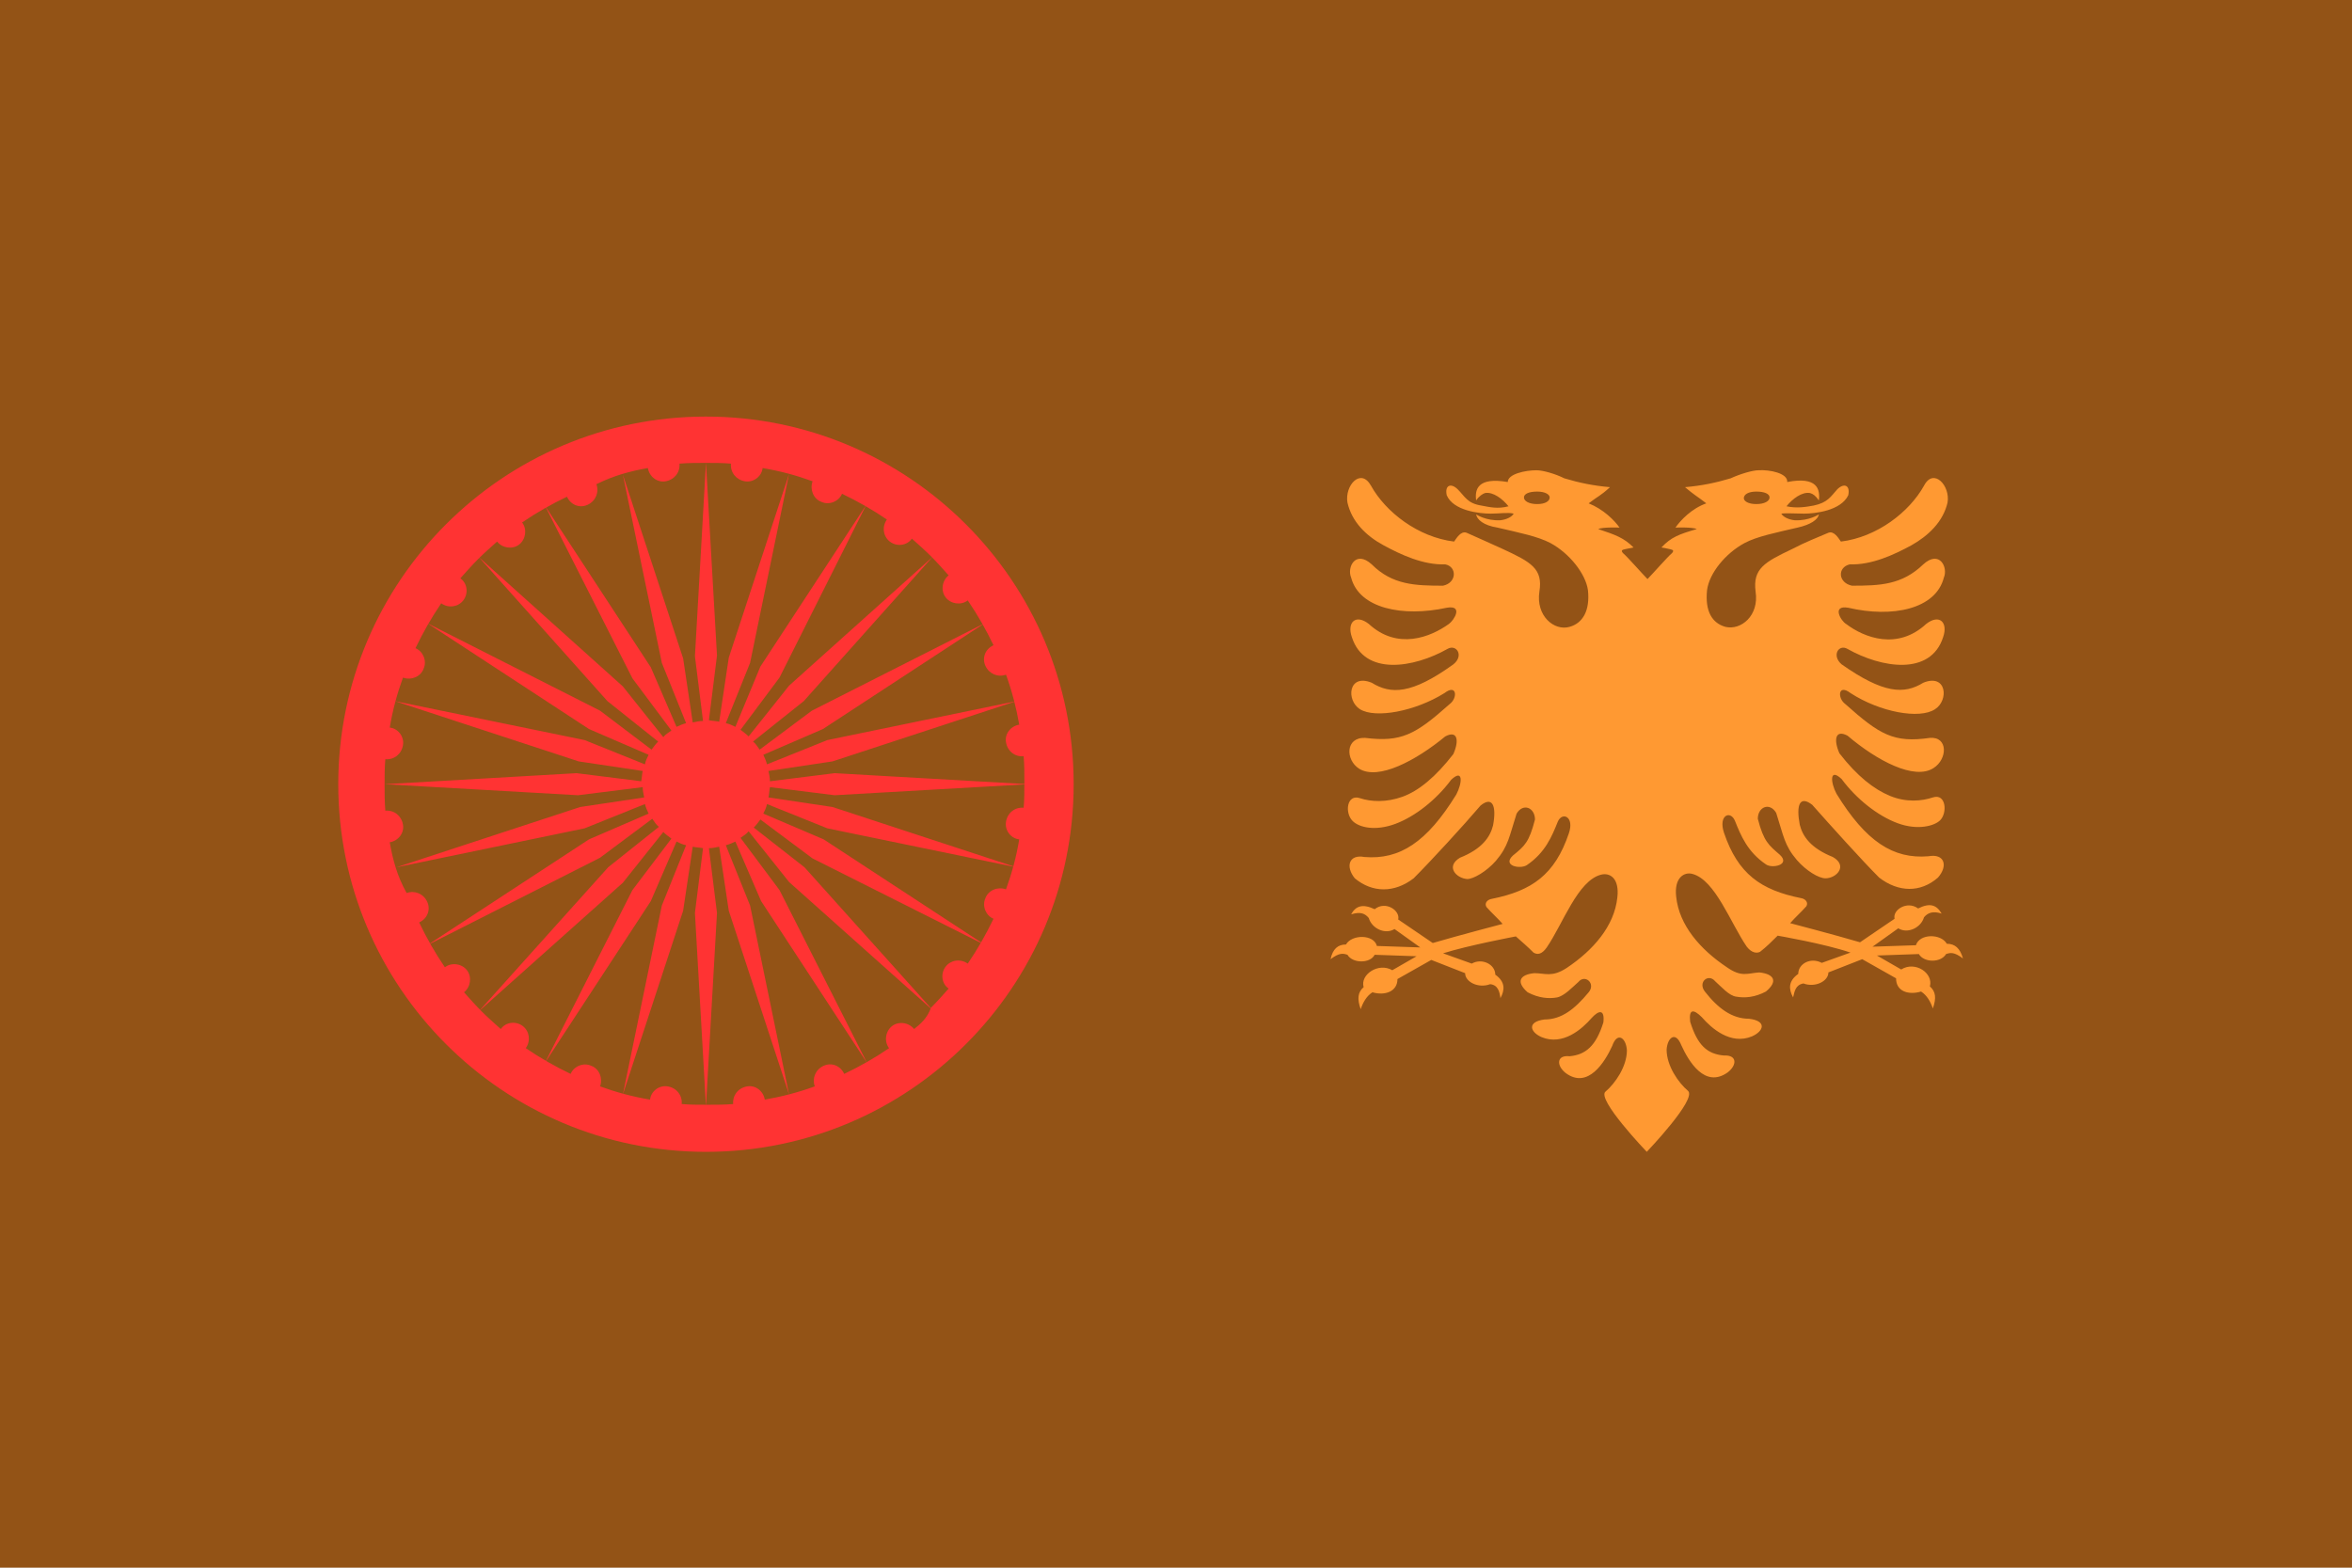 <?xml version="1.0" encoding="utf-8" ?>
<svg baseProfile="full" height="100px" version="1.1" width="150px" xmlns="http://www.w3.org/2000/svg" xmlns:ev="http://www.w3.org/2001/xml-events" xmlns:xlink="http://www.w3.org/1999/xlink"><defs><clipPath id="mask0"><rect height="100" width="150" x="0" y="0" /></clipPath></defs><g clip-path="url(#mask0)"><rect fill="#935316" height="100" stroke="none" width="150" x="0" y="0" /></g><g transform="translate(21.573, 26.573) scale(0.469) rotate(0, 50.0, 50.0)"><path d="M 50.0,0.0 C 22.4,0.0 0.0,22.4 0.0,50.0 C 0.0,77.6 22.4,100.0 50.0,100.0 C 77.6,100.0 100.0,77.6 100.0,50.0 C 100.0,22.4 77.6,0.0 50.0,0.0 M 78.3,83.3 C 77.6,82.4 76.2,82.2 75.3,82.9 C 74.4,83.6 74.2,85 74.9,85.9 C 73,87.2 70.9,88.4 68.8,89.4 C 68.3,88.3 67.1,87.8 66.0,88.3 C 64.9,88.8 64.4,90.0 64.8,91.1 C 62.6,91.9 60.3,92.5 58.0,92.9 C 57.8,91.7 56.7,90.9 55.6,91.1 C 54.4,91.3 53.6,92.3 53.7,93.5 C 52.5,93.6 51.4,93.6 50.2,93.6 C 49.0,93.6 47.8,93.6 46.7,93.5 C 46.8,92.3 46.0,91.3 44.8,91.1 C 43.6,90.9 42.5,91.8 42.4,92.9 C 40,92.5 37.8,91.9 35.6,91.1 C 36,90.0 35.5,88.7 34.4,88.3 C 33.3,87.8 32,88.4 31.6,89.4 C 29.5,88.4 27.4,87.2 25.5,85.9 C 26.2,84.9 26,83.6 25.1,82.9 C 24.2,82.2 22.8,82.3 22.1,83.3 C 21.2,82.5 20.3,81.7 19.5,80.9 C 18.7,80.1 17.9,79.2 17.1,78.3 C 18,77.6 18.2,76.2 17.5,75.3 C 16.8,74.4 15.4,74.2 14.5,74.9 C 13.2,73 12,70.9 11,68.8 C 12.1,68.3 12.6,67.1 12.1,66.0 C 11.6,64.9 10.4,64.4 9.3,64.8 C 8.0,62.5 7.4,60.2 7.0,57.9 C 8.2,57.7 9.0,56.6 8.8,55.5 C 8.6,54.3 7.6,53.5 6.4,53.6 C 6.3,52.4 6.3,51.3 6.3,50.1 C 6.3,48.9 6.3,47.7 6.4,46.6 C 7.6,46.7 8.6,45.9 8.8,44.7 C 9.0,43.5 8.1,42.4 7,42.3 C 7.4,39.9 8.0,37.7 8.8,35.5 C 9.9,35.9 11.2,35.4 11.6,34.3 C 12.1,33.2 11.5,31.9 10.5,31.5 C 11.5,29.4 12.7,27.3 14,25.4 C 15,26.1 16.3,25.9 17.0,25 C 17.7,24.1 17.6,22.7 16.6,22 C 17.4,21.1 18.2,20.2 19.0,19.4 C 19.8,18.6 20.7,17.8 21.6,17 C 22.3,17.9 23.7,18.1 24.6,17.4 C 25.5,16.7 25.7,15.3 25.0,14.4 C 26.9,13.1 29.0,11.9 31.1,10.9 C 31.6,12 32.8,12.5 33.9,12 C 35.0,11.5 35.5,10.3 35.1,9.2 C 37.5,8.0 39.8,7.4 42.1,7.0 C 42.3,8.2 43.4,9.0 44.5,8.8 C 45.7,8.6 46.5,7.6 46.4,6.4 C 47.6,6.3 48.7,6.3 49.9,6.3 C 51.1,6.3 52.3,6.3 53.4,6.4 C 53.3,7.6 54.1,8.6 55.3,8.8 C 56.5,9.0 57.6,8.1 57.7,7 C 60.1,7.4 62.3,8.0 64.5,8.8 C 64.1,9.9 64.6,11.2 65.7,11.6 C 66.8,12.1 68.1,11.5 68.5,10.5 C 70.6,11.5 72.7,12.7 74.6,14 C 73.9,15 74.1,16.3 75.0,17.0 C 75.9,17.7 77.3,17.6 78.0,16.6 C 78.9,17.4 79.8,18.2 80.6,19.0 C 81.4,19.8 82.2,20.7 83.0,21.6 C 82.1,22.3 81.9,23.7 82.6,24.6 C 83.3,25.5 84.7,25.7 85.6,25.0 C 86.9,26.9 88.1,29.0 89.1,31.1 C 88.0,31.6 87.5,32.8 88.0,33.9 C 88.5,35.0 89.7,35.5 90.8,35.1 C 91.6,37.3 92.2,39.6 92.6,41.9 C 91.4,42.1 90.6,43.2 90.8,44.3 C 91.0,45.5 92.0,46.3 93.2,46.2 C 93.3,47.4 93.3,48.5 93.3,49.7 C 93.3,50.9 93.3,52.1 93.2,53.2 C 92.0,53.1 91.0,53.9 90.8,55.1 C 90.6,56.3 91.5,57.4 92.6,57.5 C 92.2,59.9 91.6,62.1 90.8,64.3 C 89.7,63.9 88.4,64.4 88.0,65.5 C 87.5,66.6 88.1,67.9 89.1,68.3 C 88.1,70.4 86.9,72.5 85.6,74.4 C 84.6,73.7 83.3,73.9 82.6,74.8 C 81.9,75.7 82.0,77.1 83.0,77.8 C 82.2,78.7 81.4,79.6 80.6,80.4 C 80.1,81.8 79.2,82.6 78.3,83.3" fill="#ff3333" stroke="none" stroke-width="3.0px" /><path d="M 56.5,55.9 C 56.8,55.6 57.1,55.2 57.4,54.8 L 64.5,60.1 L 88.0,71.9 L 66.0,57.5 L 57.8,54.0 C 58.0,53.6 58.2,53.2 58.3,52.7 L 66.5,56.0 L 92.2,61.3 L 67.2,53.1 L 58.5,51.8 C 58.6,51.4 58.6,50.9 58.7,50.4 L 67.5,51.5 L 93.8,50.0 L 67.5,48.5 L 58.7,49.6 C 58.7,49.1 58.6,48.7 58.5,48.2 L 67.2,46.9 L 92.2,38.7 L 66.5,44.0 L 58.3,47.3 C 58.2,46.9 58.0,46.4 57.8,46.0 L 65.9,42.5 L 87.9,28.1 L 64.4,40.0 L 57.3,45.3 C 57,44.9 56.8,44.5 56.4,44.2 L 63.3,38.7 L 80.8,19.1 L 61.3,36.6 L 55.8,43.5 C 55.5,43.2 55.1,42.9 54.7,42.6 L 60,35.5 L 71.8,12.0 L 57.4,34.0 L 54.0,42.2 C 53.6,42.0 53.2,41.8 52.7,41.7 L 56.0,33.5 L 61.3,7.8 L 53.1,32.8 L 51.8,41.5 C 51.4,41.4 50.9,41.4 50.4,41.3 L 51.5,32.5 L 50.0,6.3 L 48.5,32.6 L 49.6,41.4 C 49.1,41.4 48.7,41.5 48.2,41.6 L 46.9,32.9 L 38.7,7.9 L 44.0,33.5 L 47.3,41.7 C 46.9,41.8 46.4,42.0 46.0,42.2 L 42.5,34.1 L 28.1,12.1 L 40.0,35.6 L 45.3,42.7 C 44.9,43.0 44.5,43.2 44.2,43.6 L 38.7,36.7 L 19.1,19.1 L 36.6,38.7 L 43.5,44.2 C 43.2,44.5 42.9,44.9 42.6,45.3 L 35.6,40.0 L 12.1,28.1 L 34.1,42.5 L 42.2,46.0 C 42.0,46.4 41.8,46.8 41.7,47.3 L 33.5,44.0 L 7.7,38.7 L 32.7,46.9 L 41.4,48.2 C 41.3,48.6 41.3,49.1 41.2,49.6 L 32.4,48.5 L 6.3,50.0 L 32.6,51.5 L 41.4,50.4 C 41.4,50.9 41.5,51.3 41.6,51.8 L 32.9,53.1 L 7.9,61.3 L 33.5,56.0 L 41.7,52.7 C 41.8,53.1 42.0,53.6 42.2,54.0 L 34.1,57.5 L 12.1,71.9 L 35.6,60.0 L 42.7,54.7 C 43.0,55.1 43.2,55.5 43.6,55.8 L 36.7,61.3 L 19.1,80.9 L 38.7,63.4 L 44.2,56.5 C 44.5,56.8 44.9,57.1 45.3,57.4 L 40.0,64.4 L 28.1,87.9 L 42.5,65.9 L 46.0,57.8 C 46.4,58 46.8,58.2 47.3,58.3 L 44.0,66.5 L 38.7,92.2 L 46.9,67.2 L 48.2,58.5 C 48.6,58.6 49.1,58.6 49.6,58.7 L 48.5,67.5 L 50.0,93.8 L 51.5,67.5 L 50.4,58.7 C 50.9,58.7 51.3,58.6 51.8,58.5 L 53.1,67.2 L 61.3,92.2 L 56.0,66.5 L 52.7,58.3 C 53.1,58.2 53.6,58.0 54.0,57.8 L 57.5,65.9 L 71.9,87.9 L 60.0,64.4 L 54.7,57.3 C 55.1,57 55.5,56.8 55.8,56.4 L 61.3,63.3 L 80.9,80.8 L 63.4,61.3 L 56.5,55.9" fill="#ff3333" stroke="none" stroke-width="3.0px" /></g><g transform="translate(81.573, 26.573) scale(0.469) rotate(0, 50.0, 50.0)"><path d="M 90.8,71.7 C 90.0,70.3 87.1,70.3 86.6,71.9 L 80.7,72.1 L 84.2,69.6 C 85.5,70.4 87.3,69.5 87.7,68.1 C 88.2,67.5 88.9,67.2 90.1,67.6 C 89.4,66.4 88.5,66.1 86.9,66.9 C 85.4,65.8 83.4,67.1 83.7,68.3 L 79,71.5 C 75.6,70.5 69.5,68.9 69.5,68.9 C 70.2,68.1 71,67.4 71.7,66.6 C 72,66.1 71.6,65.6 71,65.5 C 65.5,64.4 62.4,62.2 60.5,56.6 C 59.7,54.2 61.4,53.5 62,55 C 62.8,57 63.7,59.2 66.2,60.9 C 67,61.5 69.6,61 68.1,59.6 C 66.6,58.3 65.9,57.8 65.1,54.7 C 65.1,53.1 66.7,52.4 67.6,53.9 C 68.6,57 68.7,58.3 70.4,60.3 C 71.7,61.8 73.4,62.8 74.3,62.8 C 75.8,62.8 77.4,61.1 75.3,59.9 C 72.3,58.7 71.2,57.1 70.8,55.5 C 70.3,52.8 70.8,51.5 72.5,52.8 C 74.8,55.4 79.3,60.4 81.6,62.7 C 84.2,64.7 87.2,64.8 89.6,62.7 C 91.0,61.1 90.5,59.4 88.3,59.8 C 83.5,60.2 79.8,57.8 75.8,51.3 C 75.0,49.8 74.8,47.7 76.5,49.3 C 78.5,52 81.4,54.3 84.1,55.3 C 86.8,56.3 89.1,55.7 89.9,54.9 C 90.9,53.9 90.7,51.2 88.9,51.8 C 87.4,52.3 85.3,52.5 83.1,51.6 C 80.9,50.7 78.6,48.9 76.2,45.8 C 75.4,44 75.6,42.5 77.3,43.4 C 81.3,46.8 86.4,49.5 89,47.8 C 90.9,46.6 91,43.5 88.5,43.7 C 83.6,44.4 81.7,43.3 77,39.1 C 75.9,38.3 76,36.3 77.7,37.6 C 81.7,40.2 87.1,41.2 89.2,39.8 C 91.1,38.6 90.8,34.9 87.6,36.2 C 85.0,37.8 82.2,37.7 76.5,33.7 C 75.1,32.5 76.1,30.9 77.3,31.6 C 81.9,34.2 88.6,35.3 90.3,30 C 91.0,28 89.8,26.8 88.0,28.2 C 84.1,31.8 79.6,30.1 77.1,28.2 C 76.4,27.8 75.1,25.6 77.4,26 C 83.4,27.4 89.3,26.2 90.4,21.9 C 91,20.5 89.8,18.1 87.6,20.1 C 84.7,22.9 81.7,23 77.9,23 C 76,22.6 75.9,20.5 77.6,20.1 C 80.6,20.2 83.6,18.8 86.0,17.5 C 88.3,16.2 90.3,14.3 90.9,11.7 C 91.3,9.4 89.0,6.9 87.7,9.4 C 85.7,13 81.3,16.4 76.4,17 C 76.1,16.6 75.5,15.5 74.7,15.8 C 73.3,16.4 71.5,17.1 69.8,18 C 66.0,19.8 64.4,20.7 64.8,23.8 C 65.3,27.1 62.8,29.1 60.7,28.6 C 58.9,28.1 57.9,26.5 58.2,23.6 C 58.5,21.3 60.7,18.6 63.3,17.2 C 65.0,16.3 67.5,15.8 70.5,15.1 C 72.3,14.7 73.3,14 73.4,13.3 C 73.4,13.3 72.1,14.2 70.1,14.1 C 69.2,14 68.5,13.6 68.3,13.2 C 69,13.1 70.3,13.2 71.4,13.2 C 72.9,13.2 76.4,12.8 77.4,10.7 C 77.7,9.3 76.8,9 75.9,9.9 C 75.0,10.9 74.6,11.7 72.7,12.1 C 71.6,12.3 70.4,12.5 69.0,12.2 C 69.8,11.2 71.1,10.2 72.2,10.4 C 72.6,10.5 73.0,10.8 73.4,11.4 C 73.6,9.9 73.2,8.1 69.1,8.9 C 69.2,7.7 66.7,7.2 65.2,7.3 C 64.4,7.3 62.7,7.8 61.4,8.4 C 59.4,9 57.5,9.4 55.2,9.6 C 56.5,10.7 56.8,10.8 58.1,11.8 C 56.1,12.5 54.6,14.1 53.9,15.1 C 53.9,15.1 56.2,15 56.8,15.3 C 54.4,16 53.3,16.4 52.0,17.8 C 52.5,17.9 53.1,18 53.4,18.1 C 53.7,18.2 53.6,18.4 53.4,18.6 C 52.9,19 50.7,21.5 50.1,22.1 C 49.5,21.5 47.3,19 46.8,18.6 C 46.6,18.4 46.5,18.2 46.8,18.1 C 47.1,18 47.8,17.9 48.2,17.8 C 46.9,16.5 45.8,16.1 43.4,15.3 C 44,15 46.3,15.1 46.3,15.1 C 45.6,14.1 44.1,12.6 42.1,11.8 C 43.4,10.8 43.7,10.8 45.0,9.6 C 42.7,9.4 40.8,9 38.8,8.4 C 37.6,7.8 35.9,7.3 35.0,7.3 C 33.5,7.3 31.1,7.8 31.1,8.9 C 27.0,8.2 26.6,9.9 26.8,11.4 C 27.2,10.8 27.7,10.5 28.0,10.4 C 29.1,10.2 30.4,11.2 31.2,12.2 C 29.7,12.6 28.6,12.3 27.5,12.1 C 25.6,11.8 25.3,10.9 24.3,9.9 C 23.4,9 22.5,9.3 22.8,10.7 C 23.7,12.8 27.2,13.2 28.8,13.2 C 29.9,13.2 31.2,13 31.9,13.2 C 31.7,13.6 31,14 30.1,14.1 C 28.1,14.2 26.8,13.3 26.8,13.3 C 26.9,14 27.8,14.8 29.7,15.1 C 32.7,15.8 35.2,16.3 36.9,17.2 C 39.5,18.6 41.7,21.4 42.0,23.6 C 42.3,26.4 41.3,28.1 39.5,28.6 C 37.4,29.2 34.9,27.1 35.4,23.8 C 35.9,20.7 34.3,19.8 30.4,18 C 28.6,17.2 26.9,16.4 25.5,15.8 C 24.7,15.5 24.1,16.6 23.8,17 C 18.9,16.4 14.5,13 12.5,9.4 C 11.1,6.9 8.9,9.4 9.3,11.7 C 9.9,14.3 11.8,16.2 14.2,17.5 C 16.6,18.8 19.6,20.2 22.6,20.1 C 24.2,20.4 24.2,22.6 22.3,23 C 18.5,23 15.4,22.9 12.6,20.1 C 10.4,18.1 9.2,20.5 9.8,21.9 C 10.9,26.1 16.8,27.3 22.8,26 C 25.1,25.6 23.8,27.7 23.1,28.2 C 20.6,30 16.1,31.8 12.2,28.2 C 10.4,26.8 9.2,28 9.9,30 C 11.6,35.3 18.3,34.2 22.9,31.6 C 24.1,30.9 25.2,32.5 23.7,33.7 C 18,37.8 15.2,37.8 12.6,36.2 C 9.4,34.9 9.1,38.6 11,39.8 C 13.1,41.1 18.5,40.1 22.5,37.6 C 24.2,36.3 24.3,38.3 23.2,39.1 C 18.5,43.3 16.6,44.3 11.7,43.7 C 9.0,43.6 9.0,46.7 10.9,47.9 C 13.5,49.5 18.6,46.8 22.6,43.5 C 24.3,42.6 24.5,44.1 23.7,45.9 C 21.3,49.0 19,50.9 16.8,51.7 C 14.6,52.5 12.5,52.4 11,51.9 C 9.2,51.3 8.9,53.9 10,55.0 C 10.9,55.9 13.1,56.4 15.8,55.4 C 18.5,54.4 21.4,52.1 23.4,49.4 C 25.1,47.8 24.9,49.9 24.1,51.4 C 20.1,57.9 16.4,60.3 11.6,59.9 C 9.5,59.5 9,61.2 10.3,62.8 C 12.7,64.8 15.7,64.8 18.3,62.8 C 20.6,60.5 25.1,55.6 27.4,52.9 C 29,51.6 29.6,52.9 29.1,55.6 C 28.7,57.2 27.6,58.8 24.6,60.0 C 22.6,61.2 24.1,62.8 25.6,62.9 C 26.4,62.9 28.2,61.9 29.5,60.4 C 31.2,58.4 31.3,57.1 32.3,54.0 C 33.2,52.5 34.8,53.2 34.8,54.8 C 34,57.9 33.4,58.4 31.8,59.7 C 30.3,61.1 32.8,61.6 33.7,61 C 36.2,59.3 37.1,57.1 37.9,55.1 C 38.5,53.7 40.2,54.4 39.4,56.7 C 37.5,62.3 34.4,64.5 28.9,65.6 C 28.3,65.7 27.9,66.2 28.2,66.7 C 28.9,67.5 29.7,68.2 30.4,69 C 30.4,69 24.3,70.6 20.9,71.6 L 16.2,68.4 C 16.5,67.2 14.5,65.8 13,67 C 11.3,66.2 10.4,66.6 9.8,67.7 C 11.1,67.3 11.7,67.6 12.2,68.2 C 12.6,69.6 14.4,70.5 15.7,69.7 L 19.2,72.2 L 13.3,72 C 12.9,70.4 9.9,70.4 9.1,71.8 C 8,71.8 7.3,72.4 7,73.8 C 8.2,72.9 8.7,73 9.3,73.2 C 10,74.4 12.4,74.4 13,73.2 L 18.7,73.4 L 15.4,75.3 C 13.5,74.2 11,75.9 11.5,77.6 C 10.7,78.3 10.6,79.2 11.1,80.6 C 11.4,79.7 11.9,78.8 12.7,78.3 C 14.4,78.8 16.1,78.2 16.1,76.5 L 20.7,73.9 L 25.3,75.7 C 25.3,76.9 27.1,77.8 28.7,77.2 C 29.8,77.3 30,78.3 30.1,79.1 C 30.7,78.0 30.8,76.9 29.4,75.9 C 29.4,74.5 27.6,73.6 26.2,74.4 L 22.3,73 C 25.8,71.9 32.2,70.7 32.2,70.7 C 33.1,71.5 33.8,72.1 34.6,72.9 C 35.1,73.2 35.7,73.2 36.4,72.2 C 38.6,69 40.6,63.1 43.8,62.3 C 45.0,62 46.3,62.8 46.0,65.4 C 45.6,69.3 42.7,72.6 39.1,75 C 37.1,76.3 36.2,75.7 34.7,75.7 C 32.7,75.9 32.2,76.9 33.8,78.3 C 35.3,79.1 36.7,79.2 37.8,79 C 38.8,78.8 39.9,77.6 40.7,76.9 C 41.6,75.8 43.1,77.1 42.1,78.3 C 40.2,80.6 38.4,82.0 36.1,82.0 C 33.7,82.3 34.1,83.7 35.7,84.4 C 38.6,85.6 41.2,83.3 42.5,81.8 C 43.5,80.7 44.3,80.6 44.1,82.4 C 43.1,85.6 41.7,86.8 39.5,87.0 C 37.7,86.8 37.7,88.3 39.0,89.3 C 42.0,91.5 44.3,87.8 45.3,85.6 C 46.0,83.6 47.2,84.5 47.3,86.2 C 47.3,88.4 45.7,90.7 44.4,91.8 C 43.1,92.8 50.0,100.0 50.0,100.0 C 50.0,100.0 56.9,92.8 55.6,91.7 C 54.3,90.6 52.7,88.3 52.7,86.1 C 52.8,84.5 53.9,83.5 54.7,85.5 C 55.7,87.7 57.9,91.4 61.0,89.2 C 62.3,88.2 62.3,86.8 60.5,86.9 C 58.2,86.7 56.9,85.5 55.9,82.3 C 55.7,80.5 56.4,80.6 57.5,81.7 C 58.8,83.2 61.4,85.5 64.3,84.3 C 65.9,83.6 66.4,82.2 63.9,81.9 C 61.6,81.9 59.7,80.5 57.9,78.2 C 56.9,76.9 58.4,75.7 59.3,76.8 C 60.1,77.5 61.2,78.8 62.2,78.9 C 63.3,79.1 64.7,79.0 66.2,78.2 C 67.9,76.8 67.3,75.8 65.3,75.6 C 63.7,75.7 62.9,76.3 60.9,74.9 C 57.3,72.5 54.4,69.2 54,65.3 C 53.7,62.7 55.1,61.9 56.2,62.2 C 59.3,63 61.4,68.9 63.6,72.1 C 64.3,73 65,73 65.4,72.8 C 66.3,72.1 67,71.4 67.8,70.6 C 67.8,70.6 74.2,71.7 77.7,72.9 L 73.8,74.3 C 72.3,73.5 70.6,74.4 70.6,75.8 C 69.2,76.8 69.3,77.9 69.9,79 C 70.1,78.2 70.2,77.3 71.3,77.1 C 72.9,77.7 74.7,76.8 74.7,75.6 L 79.3,73.8 L 83.9,76.4 C 83.9,78.2 85.6,78.7 87.3,78.2 C 88.1,78.7 88.6,79.6 88.9,80.5 C 89.4,79.1 89.3,78.2 88.5,77.5 C 89,75.7 86.5,74.0 84.6,75.2 L 81.3,73.3 L 87,73.1 C 87.7,74.3 90,74.3 90.7,73.1 C 91.3,72.9 91.8,72.8 93,73.7 C 92.6,72.3 91.9,71.7 90.8,71.7 M 64.9,10.2 L 64.9,10.2 C 66.0,10.2 66.7,10.5 66.7,11.0 C 66.7,11.5 66.0,11.9 64.9,11.9 C 63.8,11.9 63.2,11.5 63.2,11.1 C 63.2,10.6 63.8,10.2 64.9,10.2 M 35.1,11.9 C 34.0,11.9 33.3,11.5 33.3,11.0 C 33.3,10.5 34,10.2 35.1,10.2 L 35.1,10.2 C 36.2,10.2 36.8,10.6 36.8,11.0 C 36.8,11.5 36.2,11.9 35.1,11.9" fill="#ff9932" stroke="none" stroke-width="3.0px" /><path d="M 55.6,91.7 L 55.6,91.7 L 55.6,91.7 L 55.6,91.7" fill="#ff9932" stroke="none" stroke-width="3.0px" /></g></svg>
